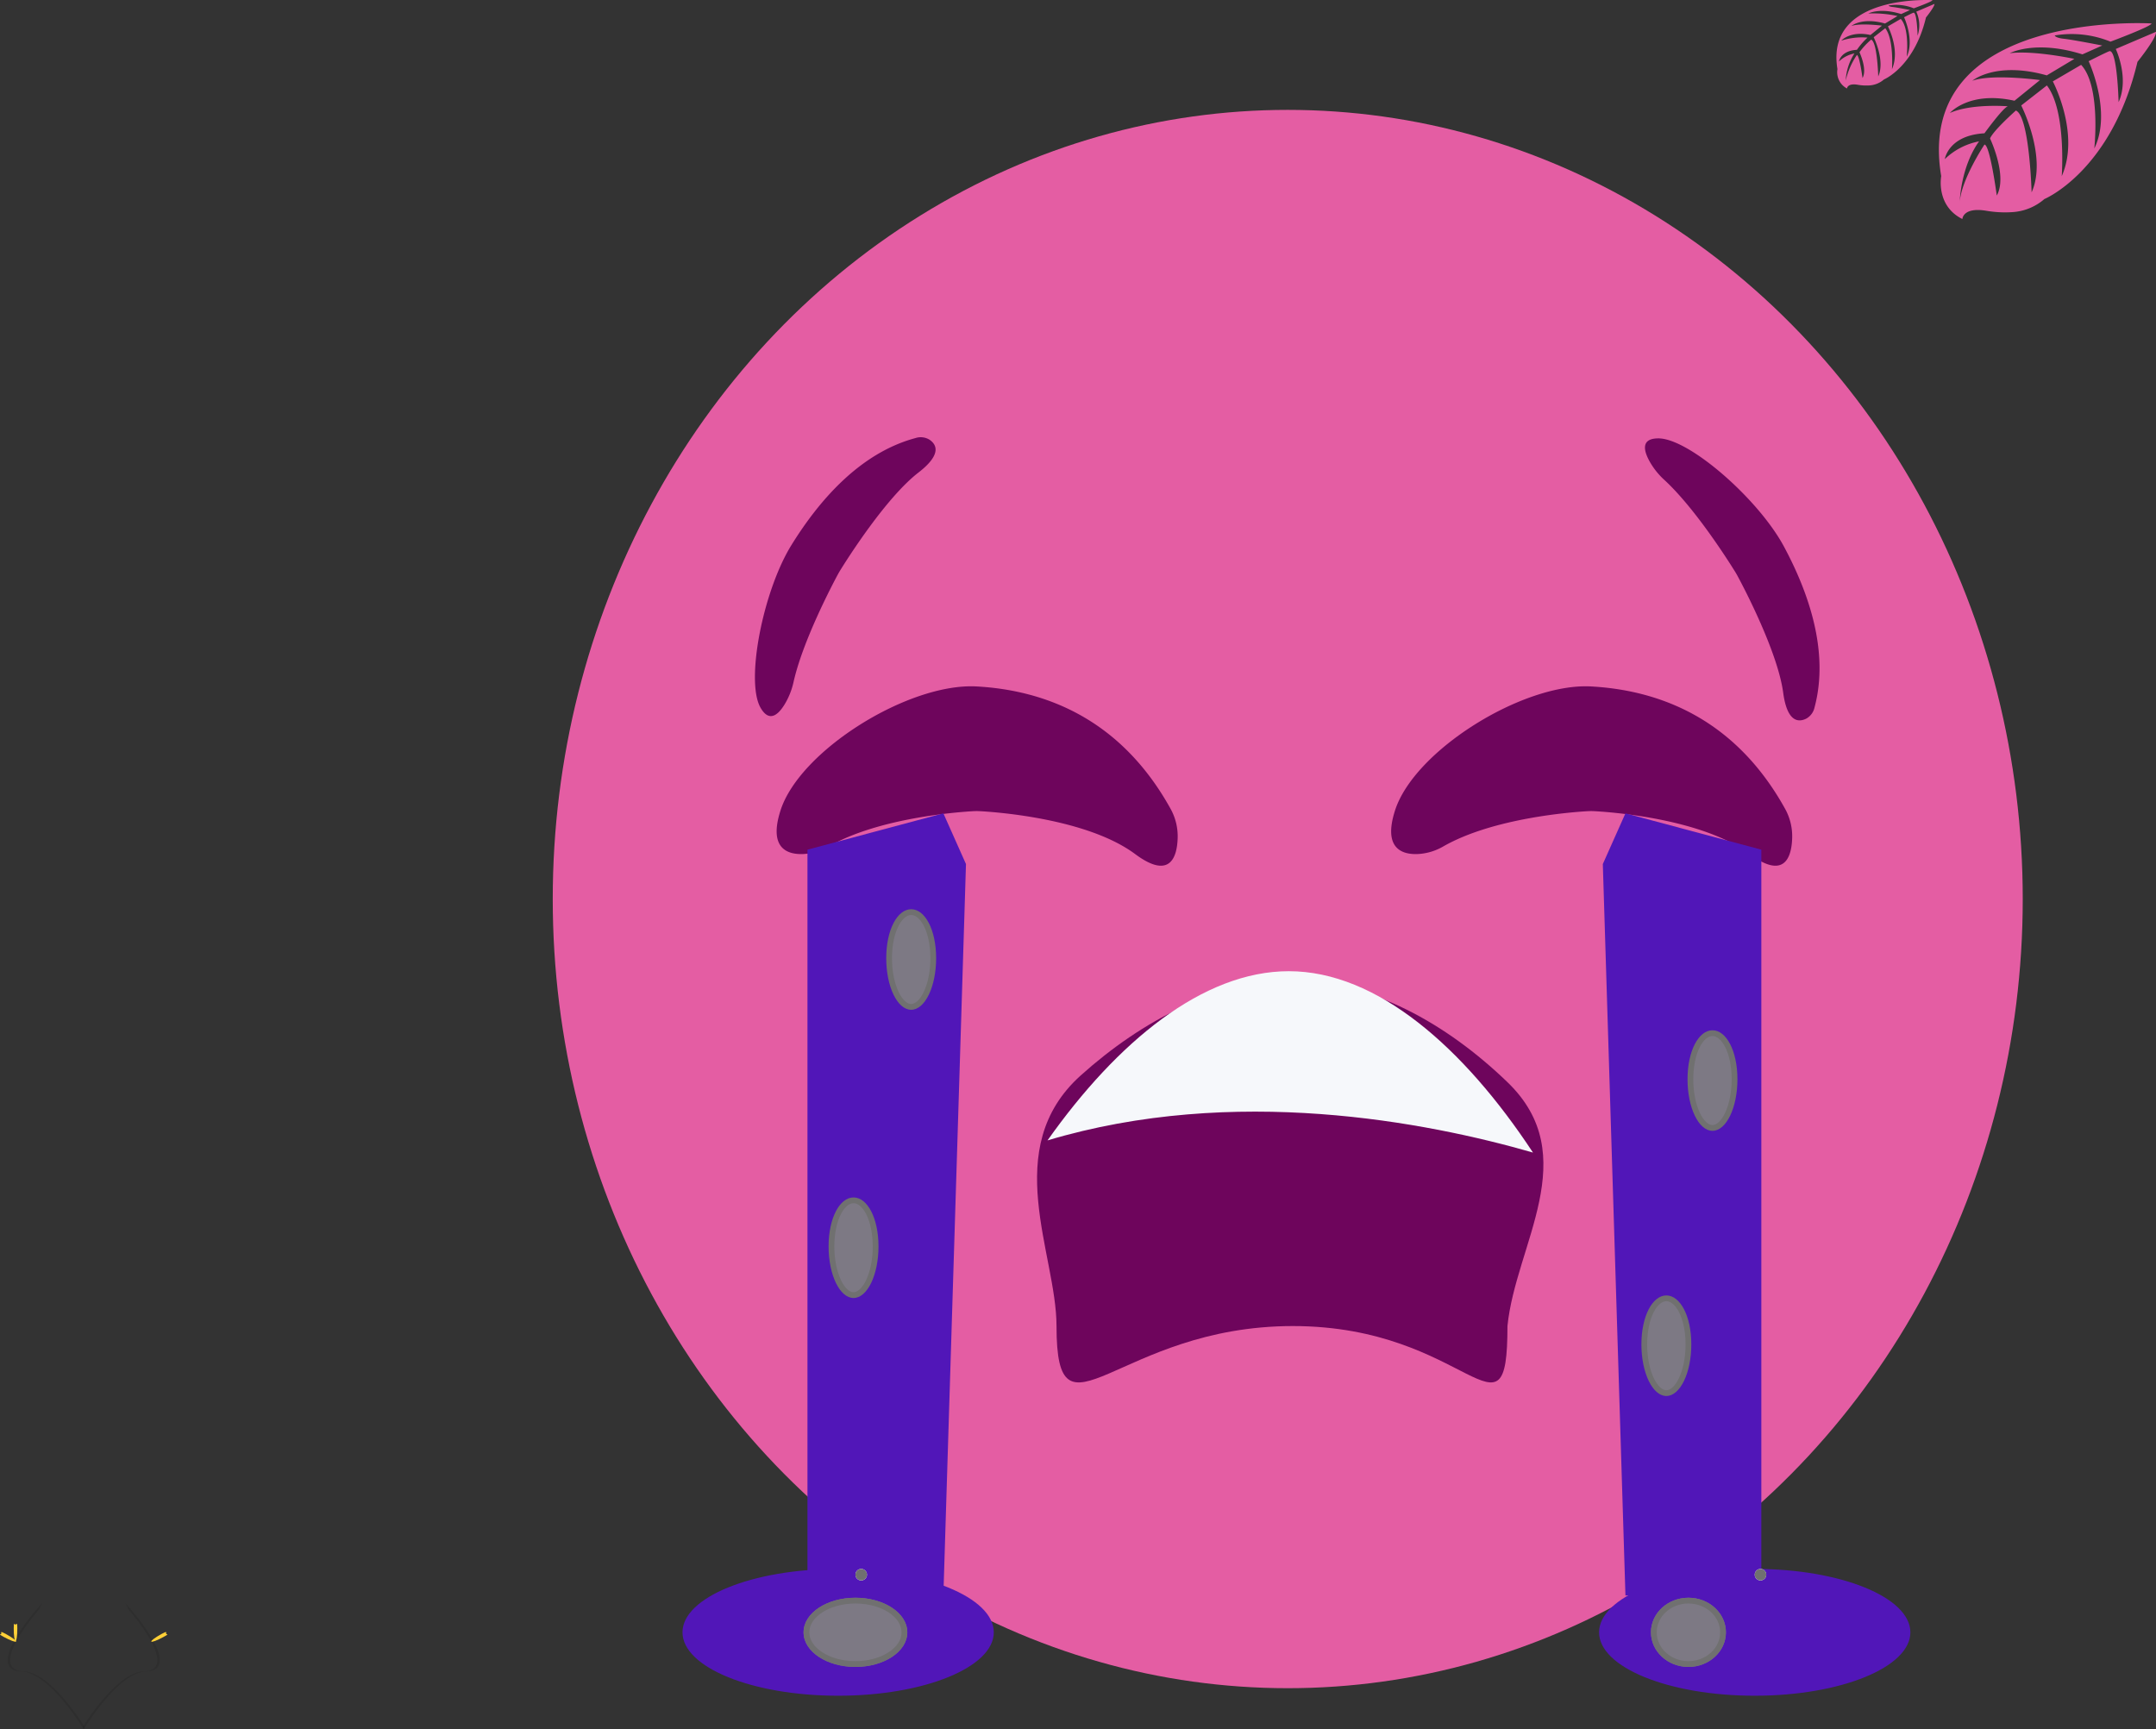 <svg xmlns="http://www.w3.org/2000/svg" width="374" height="300" viewBox="0 0 374 300">
  <rect x="0" y="0" width="374" height="300" fill="#333333" stroke="none"/>
  <g id="MoodDepressed" transform="translate(-7203.608 -413.823)">
    <g id="moodDepressed-2" data-name="moodDepressed" transform="translate(255.171 652.351)">
      <g id="Group_11" data-name="Group 11" transform="translate(6948.437 -238.528)">
        <g id="undraw_feeling_blue_4b7q" transform="translate(0 19.062)">
          <ellipse id="Ellipse_11" data-name="Ellipse 11" cx="4.42" cy="2.996" rx="4.42" ry="2.996" transform="translate(340.44 132.639)" fill="#575a89"/>
          <ellipse id="Ellipse_12" data-name="Ellipse 12" cx="127.5" cy="136.904" rx="127.5" ry="136.904" transform="translate(95.884 0)" fill="#e45da3"/>
          <path id="Path_52" data-name="Path 52" d="M522.015,581.422c0,22-6.723,0-37.226,0s-41,22-41,0c0-12.543-9.9-30.817,4.211-43.486h0c10.629-9.548,23.68-16.386,36.791-16.386,13.483,0,26.69,7.4,37.226,17.565C535.312,551.928,523.424,567.289,522.015,581.422Z" transform="translate(-260.517 -370.439)" fill="#6e055c"/>
          <path id="Path_53" data-name="Path 53" d="M555.74,552.994c-18.448-5.315-51.813-11.8-84.21-2.112,12.093-17.1,26.943-29.353,41.86-29.353C528.726,521.53,543.753,534.79,555.74,552.994Z" transform="translate(-289.817 -372.108)" fill="#f6f8fb"/>
          <path id="Path_59" data-name="Path 59" d="M101.794,723.55a4.42,4.42,0,0,1,.55,1.105c4.725,5.55,7.239,10.731,2.7,10.859-4.233.123-9.331,7.686-10.525,9.6a4.555,4.555,0,0,0,.147.437s5.947-9.891,10.8-10.034S107.117,729.5,101.794,723.55Z" transform="translate(-80.142 -464.61)" opacity="0.1"/>
          <path id="Path_61" data-name="Path 61" d="M120.8,734.84c-1.09.594-2.038.953-2.122.8s.737-.751,1.827-1.346.658-.162.742,0S121.906,734.246,120.8,734.84Z" transform="translate(-92.431 -469.923)" fill="#ffd037"/>
          <path id="Path_63" data-name="Path 63" d="M74.023,723.55a4.238,4.238,0,0,0-.55,1.105c-4.725,5.55-7.244,10.731-2.7,10.859,4.229.123,9.331,7.686,10.52,9.6a4.534,4.534,0,0,1-.142.437s-5.952-9.891-10.8-10.034S68.694,729.5,74.023,723.55Z" transform="translate(-66.624 -464.61)" opacity="0.1"/>
          <path id="Path_64" data-name="Path 64" d="M70.1,731.867c0,1.242.138,2.249.309,2.249s.309-.982.309-2.249-.172-.658-.344-.658S70.1,730.624,70.1,731.867Z" transform="translate(-67.716 -468.432)" fill="#ffd037"/>
          <path id="Path_65" data-name="Path 65" d="M65.906,734.84c1.09.594,2.043.953,2.127.8s-.737-.751-1.827-1.346-.663-.162-.742,0S64.815,734.246,65.906,734.84Z" transform="translate(-65.245 -469.923)" fill="#ffd037"/>
          <path id="Path_68" data-name="Path 68" d="M35.43,9.462C38.313,9.3,51.882,8.278,60.5,3.362a9.768,9.768,0,0,1,4.553-1.341c2.74-.079,5.893,1.066,3.875,7.47C65.658,19.967,46.666,31.754,34.88,31.1,23.545,30.472,10.1,25.9,1.218,9.845A9.823,9.823,0,0,1,.005,4.791c.1-3.241,1.282-7.3,7.367-2.775C15.593,8.131,31.191,9.29,34.32,9.462a10.355,10.355,0,0,0,1.11,0Z" transform="translate(204.293 131.123) rotate(180)" fill="#6e055c"/>
          <path id="eyeBrowLeft" d="M28.242,4.163c2.3-.071,13.115-.521,19.985-2.684a12.813,12.813,0,0,1,3.629-.59c2.184-.035,4.7.469,3.089,3.287C52.337,8.786,37.2,13.972,27.8,13.685,18.768,13.408,8.049,11.4.971,4.332A2.915,2.915,0,0,1,0,2.108C.086.682,1.026-1.105,5.876.887c6.553,2.69,18.987,3.2,21.481,3.276q.442.013.885,0Z" transform="translate(163.044 58.258) rotate(120)" fill="#6e055c"/>
          <path id="eyeBrowRight" d="M28.242,4.163c2.3-.071,13.115-.521,19.985-2.684a12.813,12.813,0,0,1,3.629-.59c2.184-.035,4.7.469,3.089,3.287C52.337,8.786,37.2,13.972,27.8,13.685,18.768,13.408,8.049,11.4.971,4.332A2.915,2.915,0,0,1,0,2.108C.086.682,1.026-1.105,5.876.887c6.553,2.69,18.987,3.2,21.481,3.276q.442.013.885,0Z" transform="translate(311.503 106.66) rotate(-120)" fill="#6e055c"/>
          <path id="Path_69" data-name="Path 69" d="M35.43,9.462C38.312,9.3,51.882,8.278,60.5,3.362a9.768,9.768,0,0,1,4.553-1.341c2.74-.079,5.893,1.066,3.875,7.47C65.658,19.967,46.666,31.754,34.88,31.1,23.544,30.472,10.1,25.9,1.218,9.845A9.822,9.822,0,0,1,.005,4.791c.1-3.241,1.282-7.3,7.367-2.775C15.593,8.131,31.191,9.29,34.32,9.462a10.355,10.355,0,0,0,1.11,0Z" transform="translate(310.892 131.123) rotate(180)" fill="#6e055c"/>
        </g>
        <g id="leaf" transform="translate(318.563 0)">
          <path id="Path_222" data-name="Path 222" d="M831.522,110.725s-41.347-2.49-36.476,26.486c0,0-.982,5.122,3.674,7.445,0,0,.074-2.146,4.243-1.419a19.092,19.092,0,0,0,4.489.216,9.331,9.331,0,0,0,5.5-2.269h0s11.625-4.8,16.143-23.8c0,0,3.345-4.14,3.212-5.206l-6.979,2.976s2.387,5.039.491,9.218c0,0-.226-9.032-1.567-8.84-.275.044-3.629,1.743-3.629,1.743s4.106,8.771.982,15.146c0,0,1.179-10.8-2.284-14.513l-4.911,2.868s4.8,9.061,1.547,16.448c0,0,.835-11.335-2.578-15.745l-4.45,3.472s4.558,8.963,1.8,15.073c0,0-.359-13.2-2.726-14.193,0,0-3.89,3.438-4.484,4.847,0,0,3.084,6.478,1.169,9.9,0,0-1.174-8.8-2.136-8.84,0,0-3.88,5.825-4.283,9.822,0,0,.167-5.938,3.345-10.377a11.675,11.675,0,0,0-5.943,3.079s.6-4.121,6.876-4.479c0,0,3.2-4.42,4.062-4.685,0,0-6.262-.526-10.058,1.159,0,0,3.344-3.885,11.207-2.122l4.42-3.585s-8.246-1.13-11.738.118c0,0,4.022-3.438,12.921-.933l4.784-2.863s-7.028-1.513-11.212-.982c0,0,4.42-2.382,12.612.2l3.438-1.537s-5.147-1.012-6.655-1.169-1.591-.575-1.591-.575a17.813,17.813,0,0,1,9.675,1.076S831.655,111.186,831.522,110.725Z" transform="translate(-776.87 -106.658)" fill="#e45da3"/>
          <path id="Path_223" data-name="Path 223" d="M766.108,84.525s-18.663-1.13-16.482,11.964a3.194,3.194,0,0,0,1.66,3.364s.034-.982,1.915-.638a8.639,8.639,0,0,0,2.033.1,4.238,4.238,0,0,0,2.456-1.026h0s5.25-2.171,7.293-10.756c0,0,1.513-1.871,1.473-2.352L763.3,86.524a5.671,5.671,0,0,1,.231,4.165s-.1-4.081-.707-3.983c-.128,0-1.64.786-1.64.786s1.852,3.963.457,6.841c0,0,.53-4.882-1.036-6.552l-2.22,1.292s2.166,4.1.7,7.436c0,0,.378-5.122-1.164-7.116l-2.009,1.567s2.033,4.032.791,6.8c0,0-.162-5.962-1.228-6.385a12.248,12.248,0,0,0-2.028,2.185s1.395,2.947.53,4.474c0,0-.53-3.973-.982-3.988a13.219,13.219,0,0,0-1.935,4.42,9.542,9.542,0,0,1,1.513-4.69,5.265,5.265,0,0,0-2.686,1.39s.275-1.861,3.119-2.023a12.253,12.253,0,0,1,1.837-2.117,11.543,11.543,0,0,0-4.548.526s1.513-1.758,5.063-.982l1.989-1.621s-3.728-.491-5.3.054c0,0,1.817-1.557,5.835-.422l2.166-1.3a19.68,19.68,0,0,0-5.068-.437s1.994-1.076,5.7.093l1.542-.7s-2.323-.457-3.006-.525-.717-.26-.717-.26a8.049,8.049,0,0,1,4.371.491S766.167,84.746,766.108,84.525Z" transform="translate(-749.449 -84.5)" fill="#e45da3"/>
        </g>
      </g>
      <g id="Path_226" data-name="Path 226" transform="translate(7088.508 -85.542)" fill="#5116b8">
        <path d="M 23.089 123.289 L 0.5 123.289 L 0.5 -5.201 L 23.291 -11.295 L 26.994 -2.991 L 23.089 123.289 Z" stroke="none"/>
        <path d="M 23.008 -10.702 L 1 -4.817 L 1 122.789 L 22.604 122.789 L 26.491 -2.892 L 23.008 -10.702 M 23.574 -11.888 L 27.497 -3.09 L 23.574 123.789 L -9.5367431640625e-06 123.789 L -9.5367431640625e-06 -5.585 L 23.574 -11.888 Z" stroke="none" fill="#5116b8"/>
      </g>
      <g id="Path_227" data-name="Path 227" transform="translate(7226.478 -85.542)" fill="#5116b8">
        <path d="M 26.998 123.289 L 4.408 123.289 L 0.503 -2.991 L 4.207 -11.295 L 26.998 -5.201 L 26.998 123.289 Z" stroke="none"/>
        <path d="M 4.49 -10.702 L 1.007 -2.892 L 4.893 122.789 L 26.497 122.789 L 26.497 -4.817 L 4.49 -10.702 M 3.924 -11.888 L 27.497 -5.585 L 27.497 123.789 L 3.924 123.789 L -9.5367431640625e-06 -3.09 L 3.924 -11.888 Z" stroke="none" fill="#5116b8"/>
      </g>
    </g>
    <g id="dropletRightTop" transform="translate(7496.342 591.778)" fill="#7d7984">
      <path d="M 4.329 17.722 C 3.389 17.722 2.437 16.87 1.718 15.384 C 0.933 13.761 0.5 11.591 0.5 9.275 C 0.5 6.992 0.93 4.907 1.712 3.404 C 2.425 2.032 3.354 1.277 4.329 1.277 C 5.304 1.277 6.234 2.032 6.947 3.404 C 7.728 4.907 8.158 6.992 8.158 9.275 C 8.158 11.591 7.726 13.761 6.94 15.384 C 6.221 16.87 5.269 17.722 4.329 17.722 Z" stroke="none"/>
      <path d="M 4.329 1.777 C 3.561 1.777 2.769 2.454 2.155 3.634 C 1.41 5.067 1 7.071 1 9.275 C 1 11.517 1.415 13.609 2.168 15.166 C 2.791 16.454 3.599 17.222 4.329 17.222 C 5.059 17.222 5.867 16.454 6.49 15.166 C 7.243 13.609 7.658 11.517 7.658 9.275 C 7.658 7.071 7.248 5.067 6.503 3.634 C 5.889 2.454 5.097 1.777 4.329 1.777 M 4.329 0.777 C 6.72 0.777 8.658 4.334 8.658 9.275 C 8.658 14.216 6.72 18.222 4.329 18.222 C 1.938 18.222 -4.76837158203125e-06 14.216 -4.76837158203125e-06 9.275 C -4.76837158203125e-06 4.334 1.938 0.777 4.329 0.777 Z" stroke="none" fill="#707070"/>
    </g>
    <g id="dropletLeftMid" transform="translate(7347.342 620.778)" fill="#7d7984">
      <path d="M 4.329 17.722 C 3.389 17.722 2.437 16.87 1.718 15.384 C 0.933 13.761 0.5 11.591 0.5 9.275 C 0.5 6.992 0.93 4.907 1.712 3.404 C 2.425 2.032 3.354 1.277 4.329 1.277 C 5.304 1.277 6.234 2.032 6.947 3.404 C 7.728 4.907 8.158 6.992 8.158 9.275 C 8.158 11.591 7.726 13.761 6.94 15.384 C 6.221 16.87 5.269 17.722 4.329 17.722 Z" stroke="none"/>
      <path d="M 4.329 1.777 C 3.561 1.777 2.769 2.454 2.155 3.634 C 1.41 5.067 1 7.071 1 9.275 C 1 11.517 1.415 13.609 2.168 15.166 C 2.791 16.454 3.599 17.222 4.329 17.222 C 5.059 17.222 5.867 16.454 6.49 15.166 C 7.243 13.609 7.658 11.517 7.658 9.275 C 7.658 7.071 7.248 5.067 6.503 3.634 C 5.889 2.454 5.097 1.777 4.329 1.777 M 4.329 0.777 C 6.72 0.777 8.658 4.334 8.658 9.275 C 8.658 14.216 6.72 18.222 4.329 18.222 C 1.938 18.222 -4.76837158203125e-06 14.216 -4.76837158203125e-06 9.275 C -4.76837158203125e-06 4.334 1.938 0.777 4.329 0.777 Z" stroke="none" fill="#707070"/>
    </g>
    <g id="dropletLeftTop" transform="translate(7357.342 570.778)" fill="#7d7984">
      <path d="M 4.329 17.722 C 3.389 17.722 2.437 16.87 1.718 15.384 C 0.933 13.761 0.5 11.591 0.5 9.275 C 0.5 6.992 0.93 4.907 1.712 3.404 C 2.425 2.032 3.354 1.277 4.329 1.277 C 5.304 1.277 6.234 2.032 6.947 3.404 C 7.728 4.907 8.158 6.992 8.158 9.275 C 8.158 11.591 7.726 13.761 6.94 15.384 C 6.221 16.87 5.269 17.722 4.329 17.722 Z" stroke="none"/>
      <path d="M 4.329 1.777 C 3.561 1.777 2.769 2.454 2.155 3.634 C 1.41 5.067 1 7.071 1 9.275 C 1 11.517 1.415 13.609 2.168 15.166 C 2.791 16.454 3.599 17.222 4.329 17.222 C 5.059 17.222 5.867 16.454 6.49 15.166 C 7.243 13.609 7.658 11.517 7.658 9.275 C 7.658 7.071 7.248 5.067 6.503 3.634 C 5.889 2.454 5.097 1.777 4.329 1.777 M 4.329 0.777 C 6.72 0.777 8.658 4.334 8.658 9.275 C 8.658 14.216 6.72 18.222 4.329 18.222 C 1.938 18.222 -4.76837158203125e-06 14.216 -4.76837158203125e-06 9.275 C -4.76837158203125e-06 4.334 1.938 0.777 4.329 0.777 Z" stroke="none" fill="#707070"/>
    </g>
    <g id="dropletRightMid" transform="translate(7488.342 637.778)" fill="#7d7984">
      <path d="M 4.329 17.722 C 3.389 17.722 2.437 16.87 1.718 15.384 C 0.933 13.761 0.5 11.591 0.5 9.275 C 0.5 6.992 0.93 4.907 1.712 3.404 C 2.425 2.032 3.354 1.277 4.329 1.277 C 5.304 1.277 6.234 2.032 6.947 3.404 C 7.728 4.907 8.158 6.992 8.158 9.275 C 8.158 11.591 7.726 13.761 6.94 15.384 C 6.221 16.87 5.269 17.722 4.329 17.722 Z" stroke="none"/>
      <path d="M 4.329 1.777 C 3.561 1.777 2.769 2.454 2.155 3.634 C 1.41 5.067 1 7.071 1 9.275 C 1 11.517 1.415 13.609 2.168 15.166 C 2.791 16.454 3.599 17.222 4.329 17.222 C 5.059 17.222 5.867 16.454 6.49 15.166 C 7.243 13.609 7.658 11.517 7.658 9.275 C 7.658 7.071 7.248 5.067 6.503 3.634 C 5.889 2.454 5.097 1.777 4.329 1.777 M 4.329 0.777 C 6.72 0.777 8.658 4.334 8.658 9.275 C 8.658 14.216 6.72 18.222 4.329 18.222 C 1.938 18.222 -4.76837158203125e-06 14.216 -4.76837158203125e-06 9.275 C -4.76837158203125e-06 4.334 1.938 0.777 4.329 0.777 Z" stroke="none" fill="#707070"/>
    </g>
    <g id="Path_235" data-name="Path 235" transform="translate(7481 686)" fill="#5116b8">
      <path d="M 27 21.5 C 19.851 21.5 13.138 20.369 8.097 18.315 C 5.676 17.329 3.783 16.187 2.469 14.922 C 1.162 13.663 0.5 12.344 0.5 11 C 0.5 9.656 1.162 8.337 2.469 7.078 C 3.783 5.813 5.676 4.671 8.097 3.685 C 13.138 1.631 19.851 0.5 27 0.5 C 34.149 0.5 40.862 1.631 45.903 3.685 C 48.324 4.671 50.217 5.813 51.531 7.078 C 52.838 8.337 53.5 9.656 53.5 11 C 53.5 12.344 52.838 13.663 51.531 14.922 C 50.217 16.187 48.324 17.329 45.903 18.315 C 40.862 20.369 34.149 21.5 27 21.5 Z" stroke="none"/>
      <path d="M 27 1 C 19.914 1 13.268 2.118 8.285 4.148 C 3.655 6.034 1 8.532 1 11 C 1 13.468 3.655 15.966 8.285 17.852 C 13.268 19.882 19.914 21 27 21 C 34.086 21 40.732 19.882 45.715 17.852 C 50.345 15.966 53 13.468 53 11 C 53 8.532 50.345 6.034 45.715 4.148 C 40.732 2.118 34.086 1 27 1 M 27 0 C 41.912 0 54 4.925 54 11 C 54 17.075 41.912 22 27 22 C 12.088 22 0 17.075 0 11 C 0 4.925 12.088 0 27 0 Z" stroke="none" fill="#5116b8"/>
    </g>
    <g id="Path_236" data-name="Path 236" transform="translate(7322 686)" fill="#5116b8">
      <path d="M 27 21.5 C 19.851 21.5 13.138 20.369 8.097 18.315 C 5.676 17.329 3.783 16.187 2.469 14.922 C 1.162 13.663 0.5 12.344 0.5 11 C 0.5 9.656 1.162 8.337 2.469 7.078 C 3.783 5.813 5.676 4.671 8.097 3.685 C 13.138 1.631 19.851 0.5 27 0.5 C 34.149 0.5 40.862 1.631 45.903 3.685 C 48.324 4.671 50.217 5.813 51.531 7.078 C 52.838 8.337 53.5 9.656 53.5 11 C 53.5 12.344 52.838 13.663 51.531 14.922 C 50.217 16.187 48.324 17.329 45.903 18.315 C 40.862 20.369 34.149 21.5 27 21.5 Z" stroke="none"/>
      <path d="M 27 1 C 19.914 1 13.268 2.118 8.285 4.148 C 3.655 6.034 1 8.532 1 11 C 1 13.468 3.655 15.966 8.285 17.852 C 13.268 19.882 19.914 21 27 21 C 34.086 21 40.732 19.882 45.715 17.852 C 50.345 15.966 53 13.468 53 11 C 53 8.532 50.345 6.034 45.715 4.148 C 40.732 2.118 34.086 1 27 1 M 27 0 C 41.912 0 54 4.925 54 11 C 54 17.075 41.912 22 27 22 C 12.088 22 0 17.075 0 11 C 0 4.925 12.088 0 27 0 Z" stroke="none" fill="#5116b8"/>
    </g>
    <g id="Ellipse_21" data-name="Ellipse 21" transform="translate(7508 686)" fill="#fff" stroke="#707070" stroke-width="1">
      <circle cx="1" cy="1" r="1" stroke="none"/>
      <circle cx="1" cy="1" r="0.5" fill="none"/>
    </g>
    <g id="Ellipse_22" data-name="Ellipse 22" transform="translate(7352 686)" fill="#fff" stroke="#707070" stroke-width="1">
      <circle cx="1" cy="1" r="1" stroke="none"/>
      <circle cx="1" cy="1" r="0.5" fill="none"/>
    </g>
    <g id="dropletLeftBot" transform="translate(7343 691)" fill="#7d7984" stroke="#707070" stroke-width="1">
      <ellipse cx="9" cy="6" rx="9" ry="6" stroke="none"/>
      <ellipse cx="9" cy="6" rx="8.5" ry="5.5" fill="none"/>
    </g>
    <g id="dropletRightBot" transform="translate(7490 691)" fill="#7d7984" stroke="#707070" stroke-width="1">
      <ellipse cx="6.5" cy="6" rx="6.5" ry="6" stroke="none"/>
      <ellipse cx="6.5" cy="6" rx="6" ry="5.5" fill="none"/>
    </g>
  </g>
</svg>
